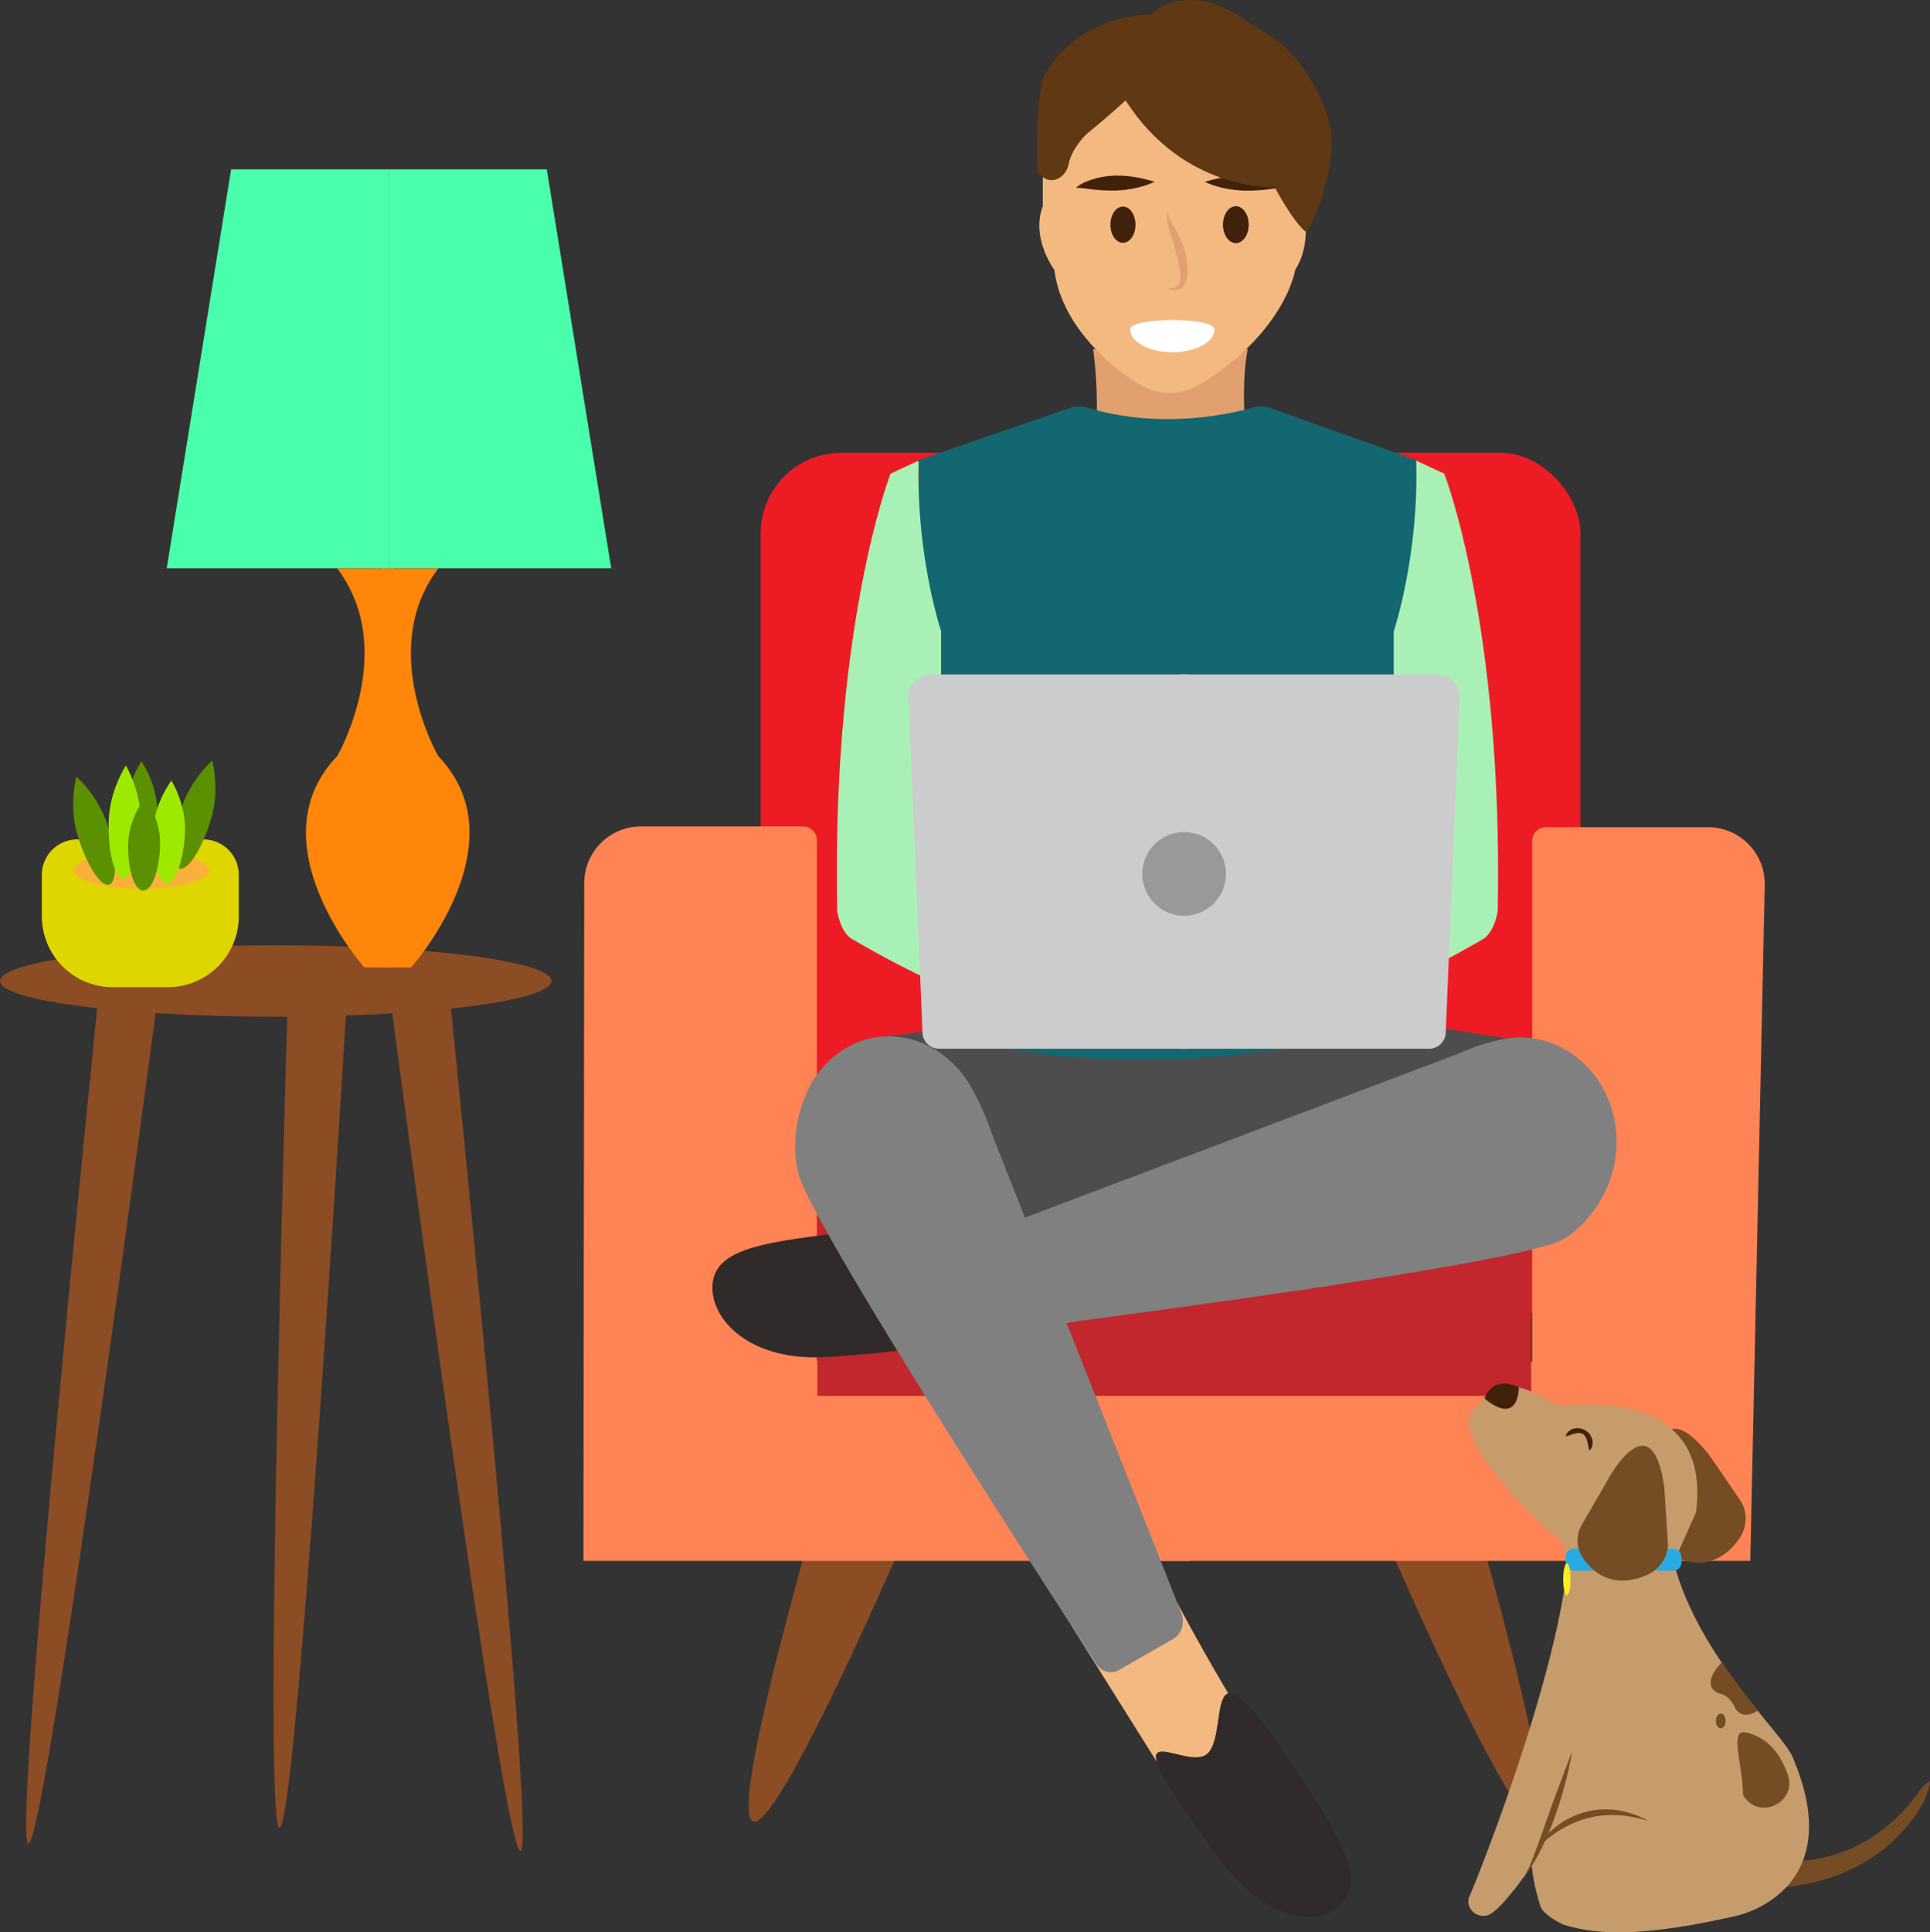 <svg xmlns="http://www.w3.org/2000/svg" viewBox="0 0 1089.95 1091"><rect x="0" y="0" width="1089.95" height="1091" fill="#333333" stroke="none"/><defs><style>.cls-1{fill:#8c4c24;}.cls-2{fill:#ed1c24;}.cls-3{fill:#ff8455;}.cls-4{fill:#c1272d;}.cls-5{fill:#e2a06f;}.cls-6{fill:#4d4d4d;}.cls-7{fill:#136771;}.cls-8{fill:#a9f0b6;}.cls-9{fill:#f3b980;}.cls-10{fill:gray;}.cls-11{fill:#302a2a;}.cls-12,.cls-15{fill:#42210b;}.cls-12,.cls-13{stroke:#000;stroke-miterlimit:10;}.cls-12{stroke-width:0.25px;}.cls-13{fill:none;}.cls-14{fill:#fff;}.cls-16{fill:#603813;}.cls-17{fill:#ccc;}.cls-18{fill:#999;}.cls-19{fill:#dfd500;}.cls-20{fill:#fbb03b;}.cls-21{fill:#5b9000;}.cls-22{fill:#9ee900;}.cls-23{fill:#4affab;}.cls-24{fill:#ff860a;}.cls-25{fill:#754c24;}.cls-26{fill:#c69c6d;}.cls-27{fill:#29abe2;}.cls-28{fill:#fcee21;}</style></defs><title>ariel_computadora</title><g id="Capa_5" data-name="Capa 5"><path class="cls-1" d="M518.26,929.27C407,1324.1,579.44,916.75,579.44,916.75Z" transform="translate(-58.09 -73)"/><path class="cls-1" d="M891.28,929.57c111.22,394.84-61.18-12.51-61.18-12.51Z" transform="translate(-58.09 -73)"/></g><g id="Capa_2" data-name="Capa 2"><rect class="cls-2" x="429.59" y="255.67" width="462.96" height="489.37" rx="45.42"/><path class="cls-3" d="M387.58,954.29h342l-.56-113H519.4V547.37a7.77,7.77,0,0,0-7.79-7.75H420.18a32.06,32.06,0,0,0-32.15,32Z" transform="translate(-58.09 -73)"/><path class="cls-3" d="M1046.56,954.29H714.29l-.55-112.56H923.37V547.8a7.77,7.77,0,0,1,7.79-7.75h91.43a32.05,32.05,0,0,1,32.14,32Z" transform="translate(-58.09 -73)"/><polygon class="cls-4" points="461.57 788.14 864.74 788.14 864.74 618.67 461.57 618.16 461.57 788.14"/></g><g id="Capa_3" data-name="Capa 3"><path class="cls-5" d="M675.42,270.11h87.3c-4.76,23.81,0,58.73,0,58.73h-87.3C680.18,301.85,675.42,270.11,675.42,270.11Z" transform="translate(-58.09 -73)"/><polygon class="cls-6" points="490.76 586.55 685.4 560.14 870.3 589.34 617.28 720.02 506.25 696.03 490.76 586.55"/><path class="cls-7" d="M576.92,332.81l85.34-29.44a16.34,16.34,0,0,1,10.07-.18c41,12.44,80,3.68,93.38-.09a16.32,16.32,0,0,1,10,.32l81.81,29.25a.61.61,0,0,1,.4.55l4.52,229.34c.14,7.06-.94,83.82-7.7,85.87C731,686,632.45,668.79,596.12,658.16c-7-2-19.2-88.6-19.2-95.86V332.81" transform="translate(-58.09 -73)"/><path class="cls-8" d="M873.75,340.48l-15.87-7.42c1.59,53.8-12.7,96.47-12.7,96.47V539c-1.59,24.12-15.87,29.68-15.87,29.68H817.84c-4.13,0-7.54,3.59-7.9,8.23-2,25.16-12.38,41.86-12.38,41.86-1.59,11.13,6.35,13,6.35,13h31.75c14.28-1.86,58.73-27.83,58.73-27.83,7.93-3.71,9.52-16.7,9.52-16.7C907.09,425.82,873.75,340.48,873.75,340.48Z" transform="translate(-58.09 -73)"/><path class="cls-8" d="M561.29,340.33,576,333.45a.65.65,0,0,1,.88.69c-1.32,51.71,11.92,92.88,12.69,95.26a.62.62,0,0,1,0,.23V539c1.52,22.89,14.48,29,15.77,29.61a.54.54,0,0,0,.22,0H617c4.12,0,7.52,3.58,7.88,8.21,1.88,23.88,11.33,40.15,12.3,41.76a.67.67,0,0,1,.1.31c1.4,10.35-5.5,12.57-6.3,12.79l-.14,0H599.1c-14.33-1.9-58.69-27.82-58.69-27.82-7.7-3.61-9.42-15.95-9.52-16.67v-.08c-3.07-156.14,28-241.1,30.05-246.46A.69.69,0,0,1,561.29,340.33Z" transform="translate(-58.09 -73)"/><path class="cls-9" d="M635.55,761c-79.9,18.43-115.43,18.16-115.43,18.16l13.26,44.44c.81,8.7,25.33,11.27,25.33,11.27l108.35-16.06Z" transform="translate(-58.09 -73)"/><path class="cls-10" d="M623.8,776.66c-1.4-5.78,1.46-11.77,6.55-13.7l251.24-95a116,116,0,0,1,24.91-8.16c28.85-5.91,57.39,14.08,63.43,46.07,6.53,34.68-17.14,61.65-31.08,67.8-31.26,13.8-248.71,42.25-295.08,48.21-5,.64-9.66-2.89-11-8.29Z" transform="translate(-58.09 -73)"/><path class="cls-11" d="M567.89,803.41c-1.38,19.24,66,28.87-42.7,35.73-44.1,2.79-66.1-21.57-64.72-40.81s25.79-23.65,69.71-28.86C618.71,759,569.27,784.18,567.89,803.41Z" transform="translate(-58.09 -73)"/><path class="cls-9" d="M723,978.14c41.81,78.06,66,107.05,66,107.05l-38.36,19.16c-6.3,5.21-24.57-13.19-24.57-13.19l-62.62-99.82Z" transform="translate(-58.09 -73)"/><path class="cls-10" d="M720.6,998.37c4.77-2.75,6.8-9.16,4.63-14.63l-107-270.53a147.07,147.07,0,0,0-11.44-26c-15.59-27.69-48.11-37.61-73.35-20.94-27.35,18.07-29.19,55.74-23.84,71.33,12,35,140.16,232.78,167.57,274.88,2.95,4.54,8.44,6,12.9,3.41Z" transform="translate(-58.09 -73)"/><path class="cls-11" d="M740.69,1062.36c-11.79,14.14-63.67-34.65,5.23,59.21,28,38.1,59,39.7,70.75,25.56s-1.79-37.16-28-76.75C735.73,990.6,752.49,1048.23,740.69,1062.36Z" transform="translate(-58.09 -73)"/><path class="cls-9" d="M647,133.74v55.69c-6.89,18,6.55,36,6.55,36,4.91,39.31,46.78,63.88,46.78,63.88a35.81,35.81,0,0,0,20.15,5.54c7.11-.22,13.51-3.55,19.47-7.44,44.64-29.22,49.56-62,49.56-62,9.59-14.74,4.91-34.4,4.91-34.4-3.44-62.24-4.91-62.24-4.91-62.24l-18.61-19.66-63.68-4.91Z" transform="translate(-58.09 -73)"/><ellipse class="cls-12" cx="697.93" cy="126.86" rx="7.09" ry="10.23"/><path class="cls-13" d="M705.7,191.86" transform="translate(-58.09 -73)"/><path class="cls-14" d="M744,259c0,7.1-10.66,12.86-23.82,12.86s-23.81-5.76-23.81-12.86S744,251.94,744,259Z" transform="translate(-58.09 -73)"/><ellipse class="cls-15" cx="634.17" cy="126.86" rx="7.09" ry="10.23"/><path class="cls-5" d="M727.55,216.12a48.6,48.6,0,0,1,.93,5.36,37.13,37.13,0,0,1,.27,5.14,17.66,17.66,0,0,1-.78,4.87,8.46,8.46,0,0,1-2.45,3.89,5.65,5.65,0,0,1-3.52,1.38,8.38,8.38,0,0,1-2.57-.31c-.66-.18-1.15-.35-1.49-.48l-.5-.19.54,0c.35,0,.87,0,1.52-.09,1.26-.11,3.24-.46,4.21-2s1.17-4,.82-6.86c-.17-1.41-.47-3-.78-4.58s-.67-3.26-1.07-4.94c-.79-3.37-1.67-6.55-2.6-9.42s-1.91-5.6-2.44-8a22,22,0,0,1-.64-5.77,15.26,15.26,0,0,1,.15-1.55l.08-.54.13.53c.08.34.23.83.42,1.46a30.85,30.85,0,0,0,2.2,5c1.07,2,2.55,4.36,4,7.25A46.44,46.44,0,0,1,727.55,216.12Z" transform="translate(-58.09 -73)"/><path class="cls-15" d="M687.68,172.15a63.7,63.7,0,0,1,15.84,1.72c2,.46,3.65.89,4.8,1.2s1.8.48,1.8.48-.58.33-1.69.84a43.37,43.37,0,0,1-4.76,1.7,63.3,63.3,0,0,1-15.73,2.5,99,99,0,0,1-15.58-1l-2.71-.31-2.08-.19-1.84,0s.46-.45,1.46-1.23c.51-.34,1.14-.72,1.91-1.17s1.66-.81,2.66-1.25A47.4,47.4,0,0,1,687.68,172.15Z" transform="translate(-58.09 -73)"/><path class="cls-15" d="M761,172.19a63.23,63.23,0,0,0-15.84,1.72c-2,.46-3.65.89-4.8,1.2s-1.8.48-1.8.48.58.32,1.69.83a43.05,43.05,0,0,0,4.76,1.71,63.3,63.3,0,0,0,15.73,2.5,97.42,97.42,0,0,0,15.57-1l2.72-.31,2.08-.18,1.84,0a18.06,18.06,0,0,0-1.46-1.22c-.51-.35-1.14-.73-1.91-1.17s-1.66-.81-2.66-1.25A47.15,47.15,0,0,0,761,172.19Z" transform="translate(-58.09 -73)"/><path class="cls-16" d="M708.18,81.21h-3.13c-43.87,3.27-58,36-58,36-4.7,18-3.13,52.42-3.13,52.42,3.36,4.91,7,5.61,10.07,4.81,3.92-1,6.72-4.55,7.56-8.69,2-9.72,10.57-17.42,10.57-17.42,14.1-11.46,21.63-18.68,21.63-18.68,33,51.72,84.18,49,84.18,49,12.54,22.93,17.95,25.4,17.95,25.4,9.59-15.5,14.24-39.11,14.31-50,.06-9.78-3.65-20.9-8.19-29.49-14.74-27.84-26.49-30.3-40.33-40.11-12.16-8.6-26.26-14-40.52-10.33C711.24,76.73,708.18,81.21,708.18,81.21Z" transform="translate(-58.09 -73)"/></g><g id="Capa_4" data-name="Capa 4"><line class="cls-17" x1="657.59" y1="400.26" x2="511.93" y2="400.26"/><line class="cls-17" x1="652.03" y1="400.26" x2="797.69" y2="400.26"/><path class="cls-17" d="M583.93,453.8a12.76,12.76,0,0,0-12.7,14.13l7.83,188.18a9.4,9.4,0,0,0,9.39,9H729.58V453.8" transform="translate(-58.09 -73)"/><path class="cls-17" d="M869.68,453.8a12.76,12.76,0,0,1,12.7,14.13l-7.83,188.18a9.41,9.41,0,0,1-9.4,9H724V453.8" transform="translate(-58.09 -73)"/><circle class="cls-18" cx="668.72" cy="493.41" r="23.63"/><path class="cls-1" d="M114.27,628.85c-110.17,1092.89,34.19-2.66,34.19-2.66Z" transform="translate(-58.09 -73)"/><path class="cls-1" d="M311.86,633.12C422,1726,277.67,630.46,277.67,630.46Z" transform="translate(-58.09 -73)"/><path class="cls-1" d="M220.63,633.81c-30.13,1063,33.89-5.14,33.89-5.14Z" transform="translate(-58.09 -73)"/><ellipse class="cls-1" cx="155.71" cy="553.88" rx="155.71" ry="20.16"/><path class="cls-19" d="M43.63,473.94h71.22a20,20,0,0,1,20,20v23.42a40,40,0,0,1-40,40H63.63a40,40,0,0,1-40-40V493.94a20,20,0,0,1,20-20Z"/><ellipse class="cls-20" cx="79.94" cy="491.32" rx="38.23" ry="10.43"/><path class="cls-21" d="M129,531.83c0-16,9-29,9-29s9,13,9,29-4,29-9,29S129,547.86,129,531.83Z" transform="translate(-58.09 -73)"/><path class="cls-21" d="M160.16,530.32c5.1-16.84,17.78-27.89,17.78-27.89s4.43,16.24-.67,33.07-13.07,29.31-17.79,27.88S155.06,547.15,160.16,530.32Z" transform="translate(-58.09 -73)"/><path class="cls-21" d="M119,539.38c-5.1-16.83-17.78-27.88-17.78-27.88s-4.43,16.23.67,33.07,13.07,29.31,17.79,27.88S124.07,556.21,119,539.38Z" transform="translate(-58.09 -73)"/><path class="cls-22" d="M144.49,542.26c.76-16,10.4-28.55,10.4-28.55s8.41,13.4,7.65,29.41-5.41,28.79-10.4,28.55S143.73,558.27,144.49,542.26Z" transform="translate(-58.09 -73)"/><path class="cls-22" d="M119.46,536.88c.38-17.58,9.73-31.64,9.73-31.64s8.72,14.45,8.34,32-4.75,31.74-9.74,31.63S119.07,554.46,119.46,536.88Z" transform="translate(-58.09 -73)"/><path class="cls-21" d="M130.46,549.39c.32-14.52,9.61-26.08,9.61-26.08s8.77,12,8.46,26.47-4.63,26.19-9.61,26.08S130.14,563.9,130.46,549.39Z" transform="translate(-58.09 -73)"/><polygon class="cls-23" points="219.66 320.84 94.15 320.84 130.51 95.62 219.66 95.62 219.66 320.84"/><polygon class="cls-23" points="219.66 320.84 345.18 320.84 308.81 95.62 219.66 95.62 219.66 320.84"/><path class="cls-24" d="M280.53,394h-32c34.76,45.72,0,105.93,0,105.93-47.26,49.05,15.3,119.3,15.3,119.3h16.68Z" transform="translate(-58.09 -73)"/><path class="cls-24" d="M273.58,394h32c-34.75,45.72,0,105.93,0,105.93,47.27,49.05-15.29,119.3-15.29,119.3H273.58Z" transform="translate(-58.09 -73)"/></g><g id="Capa_6" data-name="Capa 6"><path class="cls-25" d="M1140.41,1086.55c-38.56,51-91.07,35-91.07,35l-3,17.52c76.53,2.73,98.93-50.44,98.93-50.44C1153.6,1068,1140.41,1086.55,1140.41,1086.55Z" transform="translate(-58.09 -73)"/><path class="cls-25" d="M1023.62,894.9c-.28-.41-.59-.81-.9-1.2-30.18-36.92-29,10.88-29,10.88l.33,31.56a17.7,17.7,0,0,0,10.47,16.22c17,7.6,28.34-.73,35-9.47,5.43-7.1,5.86-16.25,1.26-22.95Z" transform="translate(-58.09 -73)"/><path class="cls-26" d="M942.06,866.25c82.14-5.28,75.11,47.47,73.92,60.23-.12,1.25-12.83,28-12.51,29.2,13.9,52.83,61.17,95.93,66.82,109,33,76.45-31.21,89.92-31.21,89.92-56.54,13-80.61,10.15-96.79,5.44-3.93-1.15-12.86-6.57-14.13-10.47-20.62-63.22,27.51-62.11,27.51-62.11-10.46,1.74-45.35,64.24-57.86,67-7.31,1.62-12.52-5.56-9.74-11.12s47.27-116.79,54.86-183.65c.75-5.43.3-13.88-5-18.35a18.62,18.62,0,0,0-2.45-1.77,17.11,17.11,0,0,1-2.78-2.16c-54.61-51.91-46.69-66.56-41-70.43a17.74,17.74,0,0,0,4.72-4.46c9.27-13.39,27.11-4.3,35.42,1.05A16.76,16.76,0,0,0,942.06,866.25Z" transform="translate(-58.09 -73)"/><rect class="cls-27" x="942.29" y="947.34" width="65.34" height="12.51" rx="4.5" transform="translate(1891.84 1834.19) rotate(180)"/><path class="cls-25" d="M998,913.29a15,15,0,0,0-.16-1.5c-7.08-47.16-30.47-5.45-30.47-5.45l-15.84,27.31a17.66,17.66,0,0,0,.72,19.28c10.71,15.22,24.74,13.85,34.94,9.76,8.31-3.34,13.35-11,12.81-19.09Z" transform="translate(-58.09 -73)"/><path class="cls-15" d="M942.7,882.71c2.08-3.47,6.87-4.41,10.7-2.11s5.25,7,3.18,10.43-.75-6.07-4.58-8.37S940.62,886.17,942.7,882.71Z" transform="translate(-58.09 -73)"/><path class="cls-15" d="M915.92,856.34c-1.43,22.88-19.5,6.19-19.5,6.19C902,848.63,915.92,856.34,915.92,856.34Z" transform="translate(-58.09 -73)"/><path class="cls-25" d="M1062.25,1063.77a49.59,49.59,0,0,1,5.44,11.15c5.5,15.33-15.37,26-24.57,12.58l-.09-.14a3.9,3.9,0,0,1-.65-2.09c-.32-16.46-7.49-35.67,1.26-34.15C1051.33,1052.47,1057.83,1057.34,1062.25,1063.77Z" transform="translate(-58.09 -73)"/><path class="cls-25" d="M1046.71,1033.84l-16.32-22.17c-10.24,10.74-6.07,16.3-.51,17.69s8.34,8.35,8.34,8.35c4.17,7,12.54,1.2,12.54,1.2Z" transform="translate(-58.09 -73)"/><ellipse class="cls-25" cx="971.79" cy="971.66" rx="2.78" ry="4.17"/><path class="cls-25" d="M936.37,1098.24a158.44,158.44,0,0,1-10.76,24.24,63.44,63.44,0,0,1-4.36,6.8l-1.9,2.27,1.4-2.58c.82-1.7,2-4.17,3.17-7.3,2.47-6.24,5.49-15,8.92-24.69s6.73-18.37,9.13-24.69l2.83-7.48c.32-.89.58-1.58.73-2l.24-.72-.08.75c-.05.5-.17,1.23-.33,2.17-.31,1.87-.85,4.57-1.6,7.88A229.35,229.35,0,0,1,936.37,1098.24Z" transform="translate(-58.09 -73)"/><path class="cls-25" d="M953.91,1099.76A60.34,60.34,0,0,0,932,1111.33l-1.84,1.54a2.71,2.71,0,0,1-.25.18l-.21.13-.39.29c-.25.2-.49.41-.71.62a14.71,14.71,0,0,0-2,2.55c-.49.77-.84,1.39-1.08,1.81l-.37.65.22-.71c.15-.46.37-1.15.71-2a14,14,0,0,1,1.63-3,8.5,8.5,0,0,1,.69-.84c.13-.13.26-.28.4-.41l.22-.2a.86.86,0,0,0,.17-.17c.4-.46,1-1.14,1.52-1.73a49.12,49.12,0,0,1,8.95-7.7,46.24,46.24,0,0,1,13.21-6.12,44.52,44.52,0,0,1,14.5-1.58,48.21,48.21,0,0,1,11.61,2.15,56.6,56.6,0,0,1,7.32,2.92l2.55,1.32-2.76-.77c-1.77-.48-4.35-1.1-7.54-1.65a62,62,0,0,0-11.23-.81A54.88,54.88,0,0,0,953.91,1099.76Z" transform="translate(-58.09 -73)"/><ellipse class="cls-28" cx="884.9" cy="891.72" rx="2.09" ry="9.04"/></g></svg>
